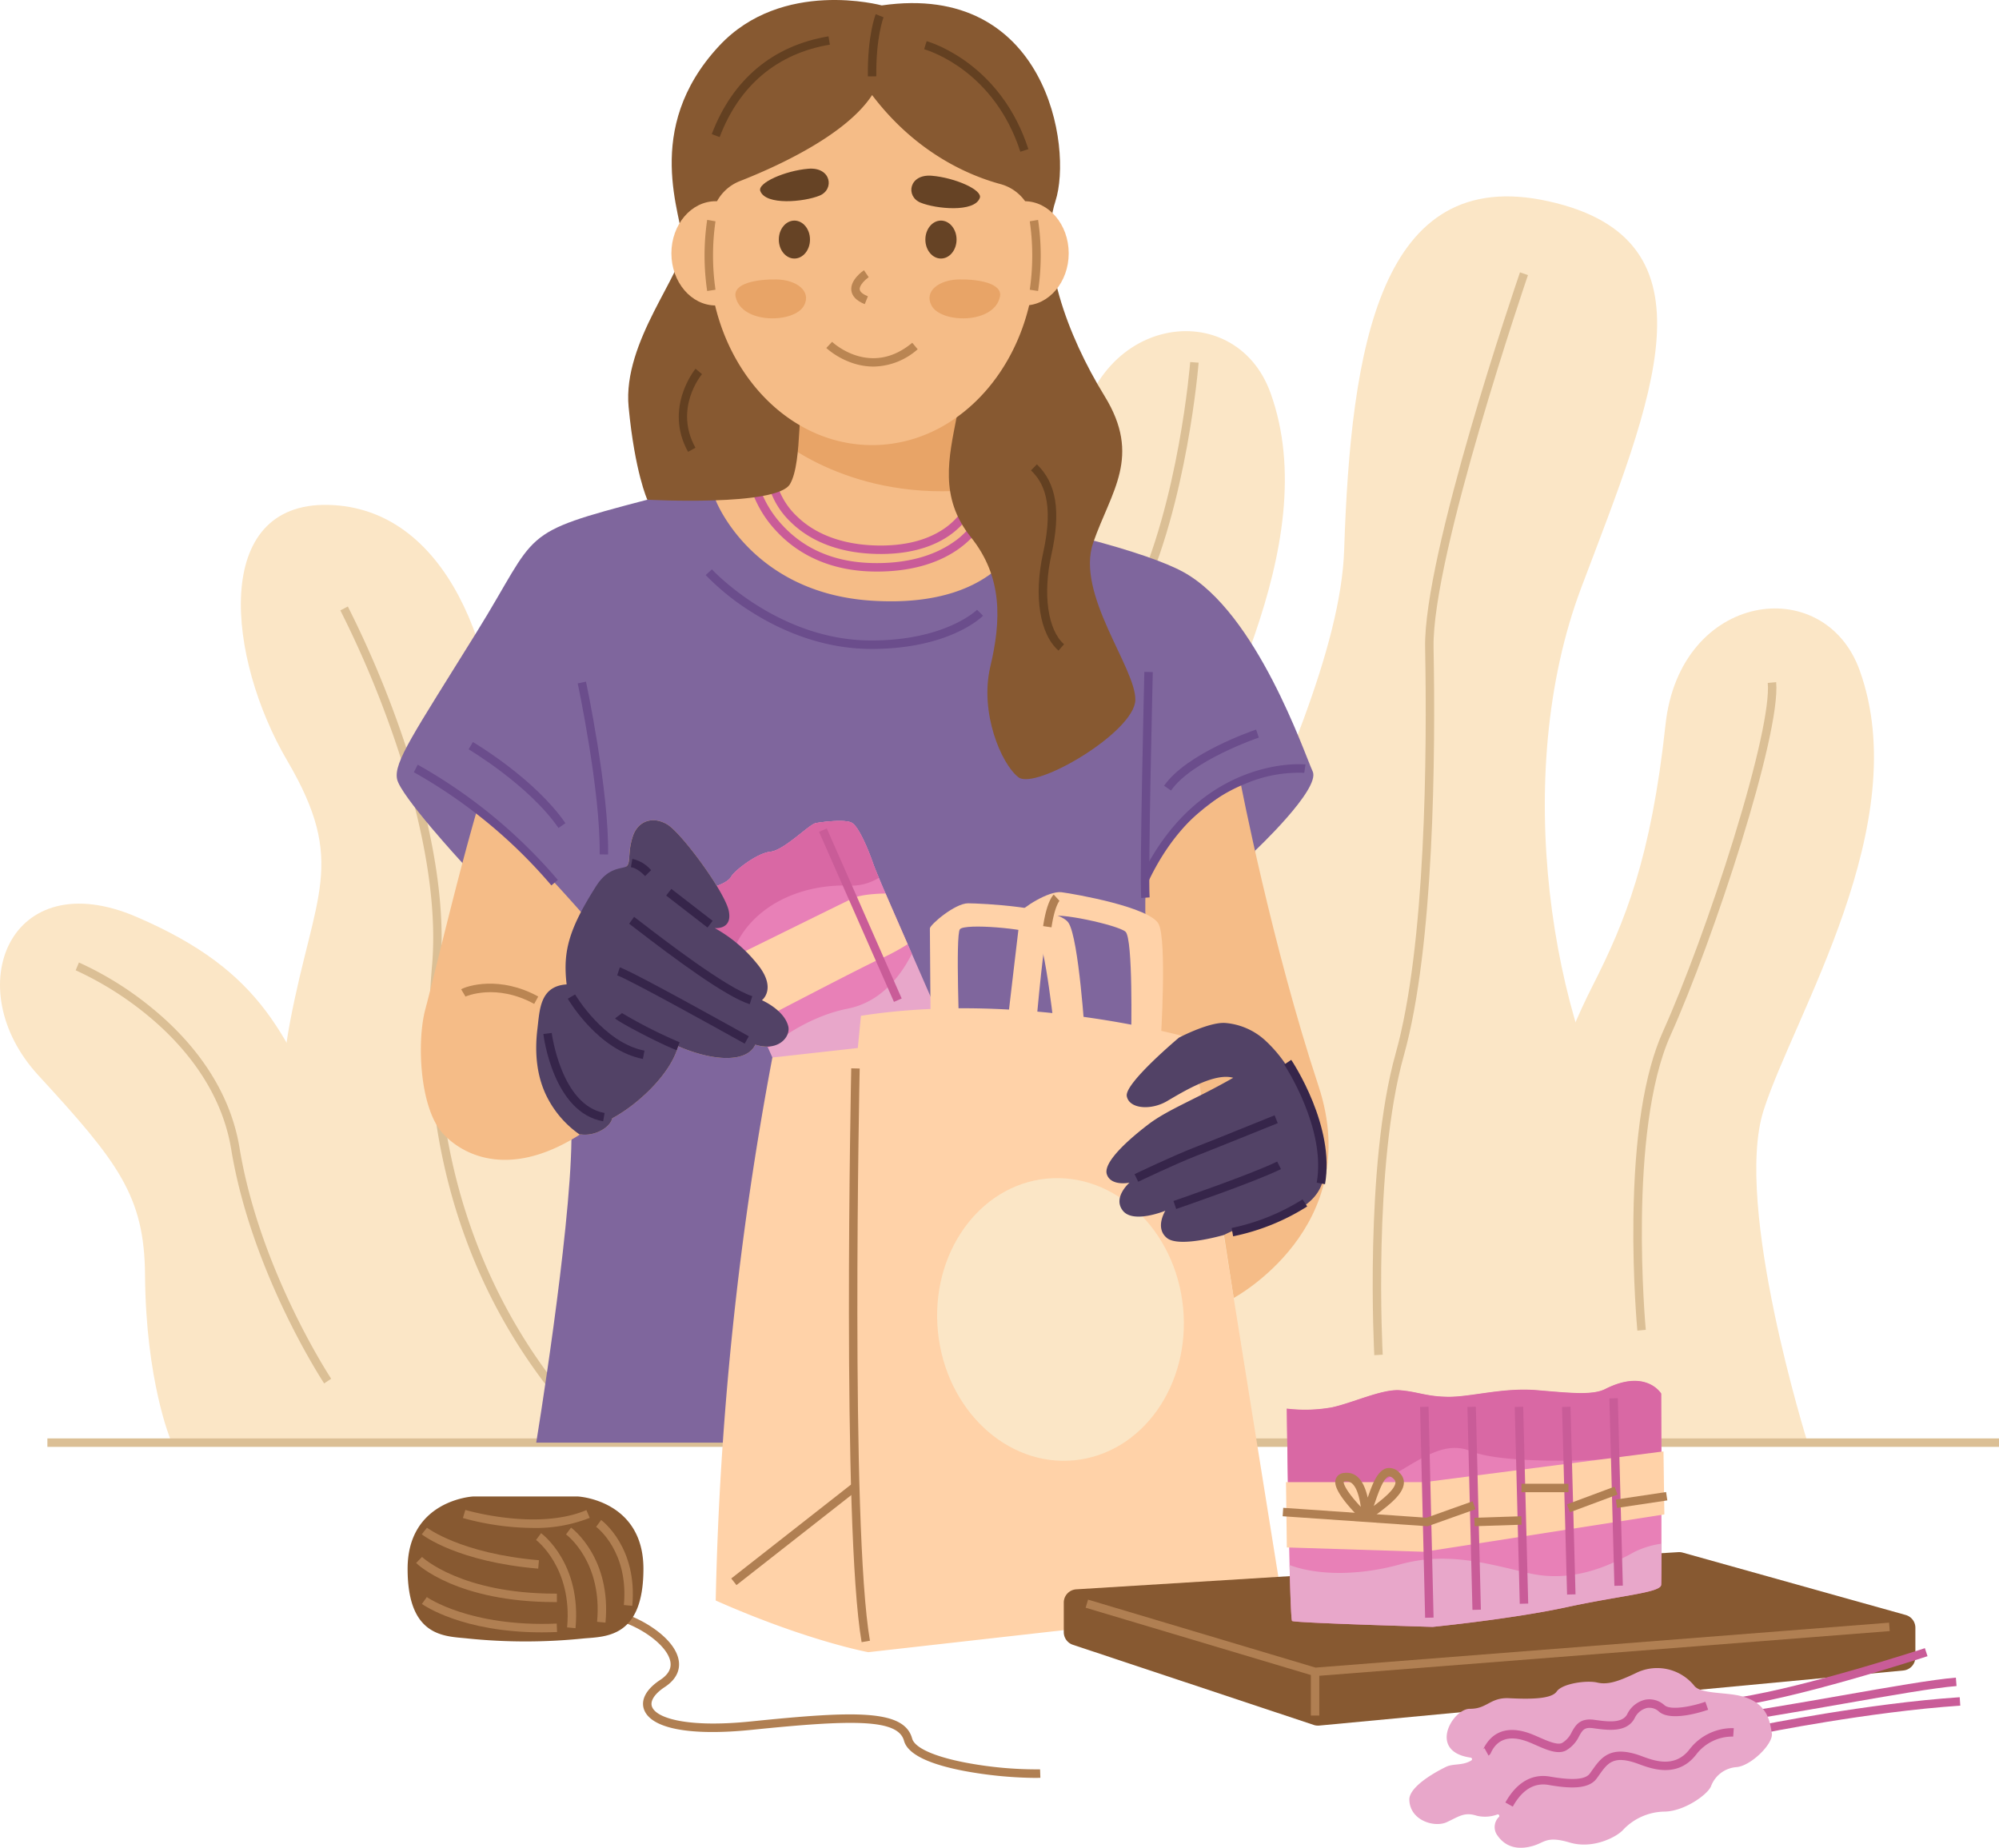 <svg id="Grupo_1054207" data-name="Grupo 1054207" xmlns="http://www.w3.org/2000/svg" xmlns:xlink="http://www.w3.org/1999/xlink" width="505" height="466.77" viewBox="0 0 505 466.77">
  <defs>
    <clipPath id="clip-path">
      <rect id="Rectángulo_361776" data-name="Rectángulo 361776" width="505" height="466.769" transform="translate(0 0)" fill="none"/>
    </clipPath>
  </defs>
  <g id="Grupo_1054206" data-name="Grupo 1054206" transform="translate(0 -0.001)" clip-path="url(#clip-path)">
    <path id="Trazado_738704" data-name="Trazado 738704" d="M84.855,810.731c-12.214-28.429-18.146-44.637-50.289-58.5s-45.1,18.01-24.885,39.986,26.813,30.466,26.959,50.491c.2,26.749,6.479,41.622,6.479,41.622h75.806Z" transform="translate(0 -520.584)" fill="#fbe6c6"/>
    <path id="Trazado_738705" data-name="Trazado 738705" d="M300.392,597.368c-17.493-15.4-35.631-72.5-35.386-107.42s-13.581-70.85-43.3-71.55-25.577,38.77-10.369,64.658,6.832,33.6.691,65.895c-12.438,65.411,29.7,105.65,29.7,105.65H298.31Z" transform="translate(-138.746 -290.853)" fill="#fbe6c6"/>
    <path id="Trazado_738706" data-name="Trazado 738706" d="M1103.974,403.281c-19.569-31.271-30.245-94.033-12.235-141.729s35.525-87.9-8.37-97.591c-42.6-9.4-49.868,37.136-51.539,88.048-.813,24.786-16.294,58.842-30.67,91.558-13.9,31.621,3.644,133.993,3.644,133.993h94.284Z" transform="translate(-692.257 -113.134)" fill="#fbe6c6"/>
    <path id="Trazado_738707" data-name="Trazado 738707" d="M337.239,703.3A140.212,140.212,0,0,1,313.7,662.177c-7.771-21.2-10.621-44.333-8.47-68.755,1.782-20.24-4.6-43.565-10.261-59.569a256.319,256.319,0,0,0-12.891-30.262l1.888-.993a258.541,258.541,0,0,1,13,30.513c5.74,16.212,12.2,39.868,10.386,60.5-4.882,55.446,17.655,91.671,31.524,108.329Z" transform="translate(-196.093 -349.392)" fill="#dbbf95"/>
    <path id="Trazado_738708" data-name="Trazado 738708" d="M1332.893,714.95s-18.783-59.846-11.137-83.893,38.3-72.4,24.268-111.245c-8.965-24.813-45.407-19.839-49.032,13.779s-10.223,49.824-18.311,65.747c-30.493,60.03-13.49,115.612-13.49,115.612Z" transform="translate(-876.242 -350.524)" fill="#fbe6c6"/>
    <path id="Trazado_738709" data-name="Trazado 738709" d="M844.667,485.149S825.884,425.3,833.53,401.255s38.3-72.4,24.268-111.245c-8.965-24.813-45.408-19.839-49.033,13.779s-10.223,49.824-18.311,65.747c-30.493,60.03-13.49,115.612-13.49,115.612Z" transform="translate(-536.84 -190.773)" fill="#fbe6c6"/>
    <path id="Trazado_738710" data-name="Trazado 738710" d="M940.54,360.762l-1.924-.923c11.721-24.414,14.532-59.461,14.559-59.812l2.127.163c-.027.355-2.867,35.793-14.763,60.572" transform="translate(-652.501 -208.57)" fill="#dbbf95"/>
    <path id="Trazado_738711" data-name="Trazado 738711" d="M1354.63,729.1c-.012-.126-1.2-12.785-1-28.307.262-20.909,2.767-36.787,7.444-47.194,5.545-12.336,12.388-30.988,17.859-48.677,6-19.409,9.151-33.786,8.639-39.445l2.125-.192c1.2,13.228-15.779,64.945-26.676,89.189-10.889,24.225-6.31,73.925-6.262,74.424Z" transform="translate(-940.99 -392.972)" fill="#dbbf95"/>
    <path id="Trazado_738712" data-name="Trazado 738712" d="M1138.041,499.229c-.026-.476-2.541-47.952,5.385-76.169,7.655-27.254,7.958-75.975,7.457-102.591-.439-23.355,22.968-91.865,23.964-94.77l2.018.692c-.243.708-24.282,71.057-23.849,94.037.5,26.734.193,75.691-7.537,103.209-7.829,27.874-5.334,75-5.308,75.473Z" transform="translate(-790.859 -156.9)" fill="#dbbf95"/>
    <path id="Trazado_738713" data-name="Trazado 738713" d="M125.494,903.956c-.183-.275-18.333-27.821-23.484-59.145-2.615-15.9-13.123-27.328-21.478-34.116a82.629,82.629,0,0,0-17.813-11.1l.825-1.968A83.133,83.133,0,0,1,81.829,809c8.662,7.026,19.559,18.883,22.286,35.465,5.075,30.86,22.974,58.039,23.155,58.31Z" transform="translate(-43.601 -554.491)" fill="#dbbf95"/>
    <rect id="Rectángulo_361763" data-name="Rectángulo 361763" width="493.025" height="2.134" transform="translate(11.975 363.358)" fill="#dbbf95"/>
    <path id="Trazado_738714" data-name="Trazado 738714" d="M545.594,497.285s16.639-15.612,14.571-20.043-14.081-40.077-32.593-50.318-102.408-26.98-135.493-18.315-27.177,7.779-43.13,33.479-20.974,32.875-20.087,37.116,16.51,21.188,16.51,21.188,27.834,45.619,27.538,69.883-8.9,76.529-8.9,76.529h167.2Z" transform="translate(-228.548 -282.38)" fill="#7f669d"/>
    <path id="Trazado_738715" data-name="Trazado 738715" d="M949.1,778.787l-2.464-15.922s.045-.014,0,0h0c-.942.271-11.4,3.214-14.409.768-3.089-2.508-.5-6.722-.4-6.888-.219.087-8.108,3.3-10.73,0-2.658-3.349,1.674-7.09,1.674-7.09s-4.627.983-5.711-2.07,5.613-8.959,10.536-12.7,8.667-8.174,4.627-5.811-9.55,1.969-10.14-1.278,13.193-14.77,13.193-14.77l-1.445-.351-5.054-1.226s-2.838-29.058-1.772-36.826c1.772-12.9,23.83-26,23.83-26s7.879,40.866,19.693,76.611S949.1,778.787,949.1,778.787" transform="translate(-637.436 -450.903)" fill="#f5bc87"/>
    <path id="Trazado_738716" data-name="Trazado 738716" d="M441.265,725.386c-.2,2.758-2.168,6.4-7.976,4.53-2.07,4.53-10.438,4.332-19.5.393-1.873,6.993-10.043,14.673-16.643,18.216-.49,2.265-4.332,4.631-8.073,4.04-.042.028-.08.052-.122.076-16.48,10.536-28.384,6.211-34.408-.076-6.041-6.3-6.829-23.371-4.6-31.643s7.747-32.035,13.131-50.547c6.5,3.852,23.264,22.715,26,25.824.25.281.382.434.382.434a27.114,27.114,0,0,0,4.728-6.7c1.379-3.248,6.006-4.134,6.795-5.315s.1-3.547,1.379-7.385,5.02-5.121,8.664-2.956,14.576,17.035,15.559,21.86-3.543,4.332-3.543,4.332a45.344,45.344,0,0,1,9.647,9.059c5.221,6.3,1.084,9.258,1.084,9.258s7.68,3.839,7.486,6.6" transform="translate(-242.481 -466.027)" fill="#f5bc87"/>
    <path id="Trazado_738717" data-name="Trazado 738717" d="M626.662,491.928c-12.843,0-23.529-5.07-30.232-9.323a61.213,61.213,0,0,1-11.6-9.34l1.577-1.437c.164.18,16.667,17.967,40.258,17.967,18.784,0,26.639-7.68,26.716-7.758l1.52,1.5c-.337.343-8.474,8.394-28.236,8.394" transform="translate(-406.556 -328.001)" fill="#6b4d8c"/>
    <path id="Trazado_738718" data-name="Trazado 738718" d="M400.647,820.268c-9.645-5.289-17.287-1.894-17.356-1.855l-1.091-1.833c1.531-.919,9.809-3.482,19.473,1.817Z" transform="translate(-265.695 -566.669)" fill="#ba8552"/>
    <path id="Trazado_738719" data-name="Trazado 738719" d="M945.563,613.9c-.409-6.568.753-55.045.8-57.106l2.133.052c-.012.5-1.209,50.445-.806,56.921Z" transform="translate(-657.27 -387.07)" fill="#6b4d8c"/>
    <path id="Trazado_738720" data-name="Trazado 738720" d="M947.745,662.657l-1.923-.925c7.491-15.583,18.039-22.472,25.568-25.508,8.964-3.613,15.866-2.862,15.931-2.853L987,635.481a34.347,34.347,0,0,0-14.811,2.724c-10.442,4.21-18.665,12.437-24.44,24.452" transform="translate(-657.511 -440.254)" fill="#6b4d8c"/>
    <path id="Trazado_738721" data-name="Trazado 738721" d="M966.49,620.007l-1.755-1.214c5.678-8.209,22.536-13.95,23.251-14.19l.68,2.023c-.169.057-16.9,5.755-22.176,13.381" transform="translate(-670.658 -420.304)" fill="#6b4d8c"/>
    <path id="Trazado_738722" data-name="Trazado 738722" d="M486.459,608.534l-2.134-.033c.247-15.938-5.487-42.914-5.545-43.185l2.087-.447c.058.273,5.842,27.483,5.592,43.665" transform="translate(-332.835 -392.682)" fill="#6b4d8c"/>
    <path id="Trazado_738723" data-name="Trazado 738723" d="M377.725,664.209a127.9,127.9,0,0,0-34.743-28.59l.98-1.9a130.329,130.329,0,0,1,35.4,29.118Z" transform="translate(-238.432 -440.547)" fill="#6b4d8c"/>
    <path id="Trazado_738724" data-name="Trazado 738724" d="M411.065,636.632c-7.455-10.8-22.554-19.785-22.706-19.875l1.084-1.838c.636.375,15.653,9.31,23.378,20.5Z" transform="translate(-269.977 -427.476)" fill="#6b4d8c"/>
    <path id="Trazado_738725" data-name="Trazado 738725" d="M642.942,732.641c.364,1.743-38.529,18.052-38.529,18.052l-5.809-13.03-16.441-36.876a2.538,2.538,0,0,1,1.653-3.48c2.11-.583,4.721-1.563,5.49-2.984.727-1.337,6.389-5.884,9.884-6.245s9.767-6.93,11.471-7.233,7.609-1.061,9.2,0,3.751,5.869,5.34,10.413c.82,2.341,5.409,12.8,9.715,22.619,4.048,9.238,7.849,17.919,8.027,18.764" transform="translate(-404.551 -472.926)" fill="#e8a7ca"/>
    <path id="Trazado_738726" data-name="Trazado 738726" d="M634.915,713.877c-3.245,6.374-8.357,12.285-16.191,13.839-8.555,1.7-15.732,6.422-20.119,9.947l-10.41-23.347-6.031-13.529a2.538,2.538,0,0,1,1.653-3.48c2.11-.583,4.721-1.563,5.49-2.984.727-1.337,6.389-5.884,9.884-6.245s9.767-6.93,11.471-7.233,7.609-1.061,9.2,0,3.751,5.869,5.34,10.413c.219.619.7,1.812,1.373,3.411,1.86,4.429,5.178,11.99,8.342,19.209" transform="translate(-404.551 -472.926)" fill="#e880b7"/>
    <path id="Trazado_738727" data-name="Trazado 738727" d="M626.573,694.668a13.325,13.325,0,0,1-7.961,1.956c-10.905-.255-22.433,4.231-27.8,14.253a13.532,13.532,0,0,1-2.618,3.438l-6.031-13.529a2.538,2.538,0,0,1,1.653-3.48c2.11-.583,4.721-1.563,5.49-2.984.727-1.337,6.389-5.884,9.884-6.245s9.767-6.93,11.471-7.233,7.609-1.061,9.2,0,3.751,5.869,5.34,10.413c.219.619.7,1.812,1.373,3.411" transform="translate(-404.551 -472.926)" fill="#d968a4"/>
    <path id="Trazado_738728" data-name="Trazado 738728" d="M642.471,740.465s-5.694,0-8.242,1.191-31.851,15.666-31.851,15.666l7.269,15.756s29.563-15.457,31.364-16.027a59.362,59.362,0,0,0,7.044-3.779Z" transform="translate(-418.757 -514.751)" fill="#ffd2a8"/>
    <rect id="Rectángulo_361764" data-name="Rectángulo 361764" width="2.134" height="46.948" transform="matrix(0.915, -0.403, 0.403, 0.915, 206.916, 210.129)" fill="#c95c98"/>
    <path id="Trazado_738729" data-name="Trazado 738729" d="M671.723,357.69s-4.549,21.6-39.268,19.331c-30.382-1.987-39.3-25.347-39.3-25.347a41.743,41.743,0,0,1,14.861-18.779c6.857-4.891,16.573-8.816,30.093-8.816,21.02,0,28.947,11.561,31.9,21.124a38.249,38.249,0,0,1,1.706,12.488" transform="translate(-412.349 -225.29)" fill="#f5bc87"/>
    <path id="Trazado_738730" data-name="Trazado 738730" d="M666.427,421.554c-.409,0-.822-.006-1.245-.016-11.336-.294-17.955-4.538-21.512-8.046a20.264,20.264,0,0,1-5.11-7.778l2.043-.616a18.585,18.585,0,0,0,4.652,6.96c4.705,4.59,11.615,7.131,19.983,7.348,18.074.471,22.44-10.013,22.482-10.118l1.984.786c-.189.479-4.767,11.482-23.276,11.482" transform="translate(-443.91 -281.612)" fill="#c95c98"/>
    <path id="Trazado_738731" data-name="Trazado 738731" d="M655.08,426.661q-.637,0-1.29-.015c-12.416-.294-19.962-5.679-24.106-10.145a28.571,28.571,0,0,1-6.1-9.795l2.034-.645a27,27,0,0,0,5.694,9.059c5.616,6.012,13.195,9.172,22.526,9.393,10.407.248,16.885-2.724,20.49-5.258a17.749,17.749,0,0,0,5.382-5.6l1.905.96c-.252.5-6.281,12.046-26.538,12.046" transform="translate(-433.5 -282.283)" fill="#c95c98"/>
    <path id="Trazado_738732" data-name="Trazado 738732" d="M703.907,345.2c-2.4,1.824-5.926,3.137-10.9,3.693-31.775,3.543-50.286-13-50.286-13l-.813-3c6.857-4.891,16.573-8.816,30.093-8.816,21.02,0,28.947,11.561,31.9,21.124" transform="translate(-446.24 -225.29)" fill="#e8a467"/>
    <path id="Trazado_738733" data-name="Trazado 738733" d="M584.66,1.369s-25.166-6.893-41.1,10.241c-19.609,21.079-9.256,43.13-9.059,50.219S519.135,86.25,520.71,102.792s4.727,23.436,4.727,23.436,32.692,1.773,36.04-3.939,1.625-22.648,4.062-23.829,39.921-2.953,38.017,6.992-4.464,20.185,3.61,30.229,7.681,21.072,4.924,32.692,2.757,24.617,7.09,27.965,29.344-11.422,29.541-19.5-15.164-26.784-10.634-39.781,12.309-21.663,2.856-37.024-16.838-35.5-12.407-49.209S626.171-4.636,584.66,1.369" transform="translate(-361.906 0.001)" fill="#875931"/>
    <path id="Trazado_738734" data-name="Trazado 738734" d="M628.775,78.792C622.1,89.024,604.4,96.983,595.388,100.517a11.232,11.232,0,0,0-6.985,8.5,56.877,56.877,0,0,0-.836,9.748c0,26.756,18.45,48.447,41.209,48.447s41.209-21.691,41.209-48.447a57.021,57.021,0,0,0-.615-8.371,11.218,11.218,0,0,0-8.194-9.126c-7.779-2.113-21.226-7.735-32.4-22.481" transform="translate(-408.46 -54.774)" fill="#f5bc87"/>
    <path id="Trazado_738735" data-name="Trazado 738735" d="M834.605,179.909c0,7.273-5.015,13.169-11.2,13.169s-11.2-5.9-11.2-13.169,5.016-13.169,11.2-13.169,11.2,5.9,11.2,13.169" transform="translate(-564.621 -115.913)" fill="#f5bc87"/>
    <path id="Trazado_738736" data-name="Trazado 738736" d="M578.809,179.909c0,7.273-5.015,13.169-11.2,13.169s-11.2-5.9-11.2-13.169,5.016-13.169,11.2-13.169,11.2,5.9,11.2,13.169" transform="translate(-386.798 -115.913)" fill="#f5bc87"/>
    <path id="Trazado_738737" data-name="Trazado 738737" d="M653.32,187.6c0,2.646-1.763,4.792-3.939,4.792s-3.939-2.146-3.939-4.792,1.764-4.792,3.939-4.792,3.939,2.146,3.939,4.792" transform="translate(-448.694 -127.083)" fill="#664325"/>
    <path id="Trazado_738738" data-name="Trazado 738738" d="M774.78,187.6c0,2.646-1.763,4.792-3.939,4.792s-3.939-2.146-3.939-4.792,1.763-4.792,3.939-4.792,3.939,2.146,3.939,4.792" transform="translate(-533.13 -127.083)" fill="#664325"/>
    <path id="Trazado_738739" data-name="Trazado 738739" d="M772.578,151.2c.754-2.045-6.3-5.12-12.112-5.613s-6.7,5.219-2.856,6.794,13.588,2.56,14.967-1.182" transform="translate(-525.053 -101.19)" fill="#664325"/>
    <path id="Trazado_738740" data-name="Trazado 738740" d="M629.96,145.389c-.754-2.045,6.3-5.12,12.112-5.613s6.7,5.219,2.856,6.794-13.589,2.56-14.967-1.181" transform="translate(-437.893 -97.148)" fill="#664325"/>
    <path id="Trazado_738741" data-name="Trazado 738741" d="M696.723,289.532a16.49,16.49,0,0,1-4.916-.766,19.559,19.559,0,0,1-7-3.924l1.461-1.555c.4.369,9.8,8.952,20.256.233l1.367,1.639a17.171,17.171,0,0,1-11.172,4.373" transform="translate(-476.063 -196.933)" fill="#ba8552"/>
    <path id="Trazado_738742" data-name="Trazado 738742" d="M708.9,232.509c-2.093-.846-3.234-2.023-3.392-3.5-.281-2.625,2.835-4.828,3.191-5.07l1.2,1.764-.6-.882.6.881c-.791.543-2.388,2.011-2.271,3.082.085.784,1.173,1.381,2.069,1.744Z" transform="translate(-490.442 -155.678)" fill="#ba8552"/>
    <path id="Trazado_738743" data-name="Trazado 738743" d="M584.562,200.19a61.339,61.339,0,0,1,0-17.973l2.1.36a60.294,60.294,0,0,0,0,17.279Z" transform="translate(-405.911 -126.672)" fill="#ba8552"/>
    <path id="Trazado_738744" data-name="Trazado 738744" d="M855.537,200.19l-2.108-.334a60.313,60.313,0,0,0,0-17.279l2.1-.36a61.312,61.312,0,0,1,0,17.973" transform="translate(-593.281 -126.672)" fill="#ba8552"/>
    <path id="Trazado_738745" data-name="Trazado 738745" d="M788.112,235.964c.748-3.433-5.478-4.49-10.4-4.392s-8.819,2.911-6.893,6.572c2.4,4.555,15.78,4.772,17.294-2.18" transform="translate(-535.503 -160.978)" fill="#e8a467"/>
    <path id="Trazado_738746" data-name="Trazado 738746" d="M609.507,235.964c-.748-3.433,5.477-4.49,10.4-4.392s8.818,2.911,6.893,6.572c-2.4,4.555-15.78,4.772-17.294-2.18" transform="translate(-423.67 -160.978)" fill="#e8a467"/>
    <path id="Trazado_738747" data-name="Trazado 738747" d="M719.241,27.474c-.133-10.335,1.894-15.508,1.98-15.723l1.98.794-.99-.4.991.4c-.019.05-1.954,5.048-1.828,14.9Z" transform="translate(-499.993 -8.169)" fill="#634021"/>
    <path id="Trazado_738748" data-name="Trazado 738748" d="M790.2,62.029c-6.518-20.1-22.471-25.352-24.269-25.884l-.033-.01.613-2.044-.307,1.022.332-1.014c1.908.565,18.839,6.129,25.693,27.272Z" transform="translate(-532.431 -23.699)" fill="#634021"/>
    <path id="Trazado_738749" data-name="Trazado 738749" d="M591.877,55.571l-2-.756c5.234-13.814,15.432-22.356,29.493-24.7l.351,2.1c-13.269,2.213-22.9,10.288-27.848,23.352" transform="translate(-410.07 -20.934)" fill="#634021"/>
    <path id="Trazado_738750" data-name="Trazado 738750" d="M861.391,431.839c-4.763-4.168-6.287-13.85-3.884-24.667,2.9-13.037-.114-18-3.061-20.864l1.487-1.53c4.968,4.831,6.1,11.88,3.657,22.856-2.2,9.911-.914,18.993,3.206,22.6Z" transform="translate(-593.988 -267.487)" fill="#634021"/>
    <path id="Trazado_738751" data-name="Trazado 738751" d="M564.881,326.57c-6.193-11.147,1.806-20.9,1.887-21l1.635,1.371-.818-.686.819.684c-.294.352-7.128,8.746-1.659,18.59Z" transform="translate(-391.057 -212.427)" fill="#634021"/>
    <path id="Trazado_738752" data-name="Trazado 738752" d="M508.063,731.749c.682,2.68-2.511,6.55-8.319,4.678-2.07,4.53-10.438,4.332-19.5.392-1.872,6.993-10.043,14.673-16.643,18.217-.49,2.265-4.332,4.63-8.073,4.04-.042.028-.08.052-.122.076a25.66,25.66,0,0,1-8.334-9.615c-2.616-5.225-3.086-11.252-2.376-17.053.59-4.821.59-10.828,7.385-11.277-.985-8.413.584-14,7.451-24.824,3.413-5.383,7.122-4.069,7.911-5.25s.1-3.547,1.379-7.385,5.02-5.12,8.663-2.956,14.576,17.036,15.559,21.861-3.543,4.332-3.543,4.332a36.264,36.264,0,0,1,10.655,8.963c5.221,6.3,1.258,9.255,1.258,9.255s5.6,2.413,6.647,6.548" transform="translate(-308.935 -472.538)" fill="#524266"/>
    <path id="Trazado_738753" data-name="Trazado 738753" d="M465.409,878.33c-12.527-2.212-15.008-21.249-15.107-22.058l2.118-.261c.023.183,2.387,18.28,13.361,20.218Z" transform="translate(-313.038 -595.076)" fill="#36254a"/>
    <path id="Trazado_738754" data-name="Trazado 738754" d="M489.534,840.386c-11.244-2.167-18.659-14.683-18.969-15.214l1.843-1.075c.071.122,7.246,12.212,17.53,14.195Z" transform="translate(-327.124 -572.89)" fill="#36254a"/>
    <path id="Trazado_738755" data-name="Trazado 738755" d="M526.438,716.1c-1.7-1.729-2.808-2.108-3.588-2.245l.37-2.1a8.747,8.747,0,0,1,4.741,2.853Z" transform="translate(-363.472 -494.794)" fill="#36254a"/>
    <path id="Trazado_738756" data-name="Trazado 738756" d="M562.536,746.392c-2.147-1.651-10.358-8.013-10.441-8.077l1.307-1.687c.083.064,8.29,6.424,10.434,8.072Z" transform="translate(-383.802 -512.084)" fill="#36254a"/>
    <path id="Trazado_738757" data-name="Trazado 738757" d="M551.874,781.881c-6.167-1.951-19.356-11.792-28.741-19.024-.862-.664-1.485-1.144-1.72-1.314l1.246-1.732c.264.19.866.654,1.776,1.355,5.333,4.11,21.562,16.616,28.083,18.679Z" transform="translate(-362.472 -528.201)" fill="#36254a"/>
    <path id="Trazado_738758" data-name="Trazado 738758" d="M543.694,820.917c-8.054-4.5-29.54-16.384-32.2-17.246l.657-2.03c3.409,1.1,31.4,16.749,32.589,17.414Z" transform="translate(-355.574 -557.279)" fill="#36254a"/>
    <path id="Trazado_738759" data-name="Trazado 738759" d="M525.316,848.683c-4.011-1.487-14.944-7.234-15.548-8.039l1.707-1.281a.827.827,0,0,0-.137-.146,121.753,121.753,0,0,0,14.72,7.466Z" transform="translate(-354.377 -583.401)" fill="#36254a"/>
    <path id="Trazado_738760" data-name="Trazado 738760" d="M809.852,782.449s-1.56-24.946-4.182-28.949-22.06-4.925-25.37-4.937-9.638,5.418-9.654,6.346.23,28.044.23,28.044l7.261-.14s-1.042-26.086.081-27.676,17.186-.137,19.351,1.291S802.3,782.4,802.3,782.4Z" transform="translate(-535.733 -520.38)" fill="#ffd2a8"/>
    <path id="Trazado_738761" data-name="Trazado 738761" d="M873.686,776.65s1.575-24.945-.525-29.245-21.27-7.648-24.552-8.075-10.24,4.169-10.372,5.088-3.282,27.852-3.282,27.852l7.221.77s2.232-26.011,3.545-27.448,17.068,2.016,19.038,3.7,1.444,26.366,1.444,26.366Z" transform="translate(-580.439 -513.943)" fill="#ffd2a8"/>
    <path id="Trazado_738762" data-name="Trazado 738762" d="M713.508,843.2s-42.115-12.242-83.669-5.743l-.788,8.135-21.582,2.4a830.3,830.3,0,0,0-14.313,137.172c23.068,10.218,38.541,13.052,38.541,13.052l104.754-11.808Z" transform="translate(-412.346 -580.856)" fill="#ffd2a8"/>
    <path id="Trazado_738763" data-name="Trazado 738763" d="M838.77,1008.926c1.959,19.644-10.315,36.95-27.415,38.656s-32.551-12.836-34.51-32.48,10.315-36.95,27.415-38.656,32.551,12.836,34.51,32.48" transform="translate(-539.899 -678.705)" fill="#fbe6c6"/>
    <path id="Trazado_738764" data-name="Trazado 738764" d="M706.757,1030.286c-5.033-29.012-2.647-143.8-2.622-144.955l2.133.046c-.025,1.154-2.407,115.735,2.591,144.544Z" transform="translate(-489.088 -615.458)" fill="#b07f52"/>
    <rect id="Rectángulo_361765" data-name="Rectángulo 361765" width="38.949" height="2.134" transform="matrix(0.787, -0.617, 0.617, 0.787, 184.732, 398.737)" fill="#b07f52"/>
    <path id="Trazado_738765" data-name="Trazado 738765" d="M866.616,749.613l-2.111-.312c.9-6.067,2.389-7.7,2.679-7.964l1.442,1.573a.3.3,0,0,0,.031-.03c-.012.013-1.249,1.392-2.04,6.733" transform="translate(-600.981 -515.358)" fill="#b07f52"/>
    <path id="Trazado_738766" data-name="Trazado 738766" d="M619.437,1378.719a103.92,103.92,0,0,1-17.849-1.779c-9.111-1.756-14.185-4.312-15.081-7.6-1.52-5.574-13.089-5.357-38.447-2.764-15.576,1.594-25.505-.289-27.239-5.164-.871-2.448.611-5.153,4.064-7.423,2-1.313,2.855-2.774,2.623-4.467-.544-3.962-6.821-8.507-12.342-10.267l.648-2.033c5.279,1.683,13.054,6.521,13.808,12.009.241,1.756-.181,4.316-3.564,6.541-2.526,1.661-3.732,3.5-3.226,4.925,1.079,3.033,9.231,5.37,25.012,3.757,26.149-2.675,38.692-3.12,40.722,4.325.636,2.332,5.53,4.542,13.426,6.064a96.819,96.819,0,0,0,18.887,1.717l.076,2.133c-.465.017-.973.025-1.519.025" transform="translate(-358.13 -929.603)" fill="#b07f52"/>
    <path id="Trazado_738767" data-name="Trazado 738767" d="M380.893,1240.149h-26.6s-16.487.9-16.487,18.264,9.432,16.995,15.071,17.592a143.551,143.551,0,0,0,29.433,0c5.647-.486,15.071-.224,15.071-17.592s-16.487-18.264-16.487-18.264" transform="translate(-234.834 -862.119)" fill="#875931"/>
    <path id="Trazado_738768" data-name="Trazado 738768" d="M401.315,1255.836a67.866,67.866,0,0,1-17.677-2.512l.615-2.043c.18.054,18.1,5.335,30.589.039l.833,1.964a37.121,37.121,0,0,1-14.36,2.552" transform="translate(-266.695 -869.857)" fill="#b07f52"/>
    <path id="Trazado_738769" data-name="Trazado 738769" d="M454.236,1294.551l-2.125-.2c1.4-15.079-7.75-22.016-7.842-22.084l1.266-1.717c.418.308,10.216,7.733,8.7,24" transform="translate(-308.844 -883.254)" fill="#b07f52"/>
    <path id="Trazado_738770" data-name="Trazado 738770" d="M378.956,1276.339c-20.368-1.725-29.06-8.384-29.421-8.667l1.318-1.678-.658.839.657-.84c.084.065,8.628,6.556,28.284,8.22Z" transform="translate(-242.988 -880.085)" fill="#b07f52"/>
    <path id="Trazado_738771" data-name="Trazado 738771" d="M379.965,1301.644c-24.731,0-34.7-9.469-35.114-9.875l1.49-1.528c.1.093,9.858,9.268,33.635,9.268h.436l.01,2.134h-.457" transform="translate(-239.731 -896.942)" fill="#b07f52"/>
    <path id="Trazado_738772" data-name="Trazado 738772" d="M379.928,1332.409c-20.045,0-29.843-6.866-30.274-7.176l1.244-1.734c.107.076,10.959,7.626,32.813,6.694l.091,2.132q-2,.085-3.873.083" transform="translate(-243.07 -920.061)" fill="#b07f52"/>
    <path id="Trazado_738773" data-name="Trazado 738773" d="M479.061,1289.932l-2.125-.2c1.4-15.017-7.466-21.8-7.844-22.086l1.269-1.716c.418.308,10.216,7.733,8.7,24" transform="translate(-326.1 -880.043)" fill="#b07f52"/>
    <path id="Trazado_738774" data-name="Trazado 738774" d="M503.172,1281.323l-2.125-.2c1.252-13.435-6.671-19.508-7.009-19.76l1.268-1.716c.378.279,9.234,6.989,7.865,21.673" transform="translate(-343.442 -875.675)" fill="#b07f52"/>
    <path id="Trazado_738775" data-name="Trazado 738775" d="M971.1,889.05c-1.643,3.727-5.447,6.048-9.3,7.361s-7.945,1.858-11.748,3.307a37.214,37.214,0,0,0-3.408,1.528h0c-.941.271-11.4,3.213-14.409.768-3.088-2.508-.5-6.722-.4-6.888-.219.087-8.108,3.3-10.731,0-2.657-3.349,1.674-7.09,1.674-7.09s-4.627.983-5.711-2.07,5.614-8.959,10.536-12.7,12.113-6.4,21.367-11.721c-4.725-1.376-12.7,3.547-16.74,5.909s-9.549,1.97-10.14-1.278S935.277,851.4,935.277,851.4s7.382-3.88,11.543-3.717a16.96,16.96,0,0,1,10.234,4.415,34.313,34.313,0,0,1,6.927,8.938,71.544,71.544,0,0,1,6.927,16.511c1.053,3.773,1.765,7.92.188,11.5" transform="translate(-637.435 -589.284)" fill="#524266"/>
    <path id="Trazado_738776" data-name="Trazado 738776" d="M941.182,941.05l-.922-1.924c.093-.045,9.419-4.505,14.777-6.6,5.315-2.074,20.448-8.2,20.6-8.266l.8,1.978c-.152.062-15.3,6.2-20.626,8.276-5.284,2.062-14.539,6.489-14.632,6.533" transform="translate(-653.644 -642.523)" fill="#36254a"/>
    <path id="Trazado_738777" data-name="Trazado 738777" d="M973.2,974.555l-.692-2.018c.2-.068,19.824-6.805,26.209-9.966l.946,1.912c-6.508,3.222-25.652,9.794-26.463,10.072" transform="translate(-676.062 -669.154)" fill="#36254a"/>
    <path id="Trazado_738778" data-name="Trazado 738778" d="M1021.108,1003.25l-.369-2.1a54.5,54.5,0,0,0,17.917-7.228l1.165,1.788a55.657,55.657,0,0,1-18.714,7.542" transform="translate(-709.591 -690.947)" fill="#36254a"/>
    <path id="Trazado_738779" data-name="Trazado 738779" d="M1074.613,909.7l-2.1-.377c2.456-13.7-8.1-29.683-8.207-29.843l1.774-1.186c.456.682,11.139,16.871,8.533,31.405" transform="translate(-739.878 -610.565)" fill="#36254a"/>
    <path id="Trazado_738780" data-name="Trazado 738780" d="M1036.849,1286.251l-152.1,9.393a3.354,3.354,0,0,0-3.148,3.348v7.478a3.355,3.355,0,0,0,2.3,3.183l60.855,20.25a3.35,3.35,0,0,0,1.374.157l147.568-13.915a3.354,3.354,0,0,0,3.039-3.34v-7.453a3.354,3.354,0,0,0-2.451-3.23l-56.317-15.753a3.351,3.351,0,0,0-1.111-.118" transform="translate(-612.862 -894.163)" fill="#875931"/>
    <path id="Trazado_738781" data-name="Trazado 738781" d="M1161.106,1185.58c0,5.663-.023,9.827-.07,10.395-.164,1.99-10.12,2.655-23.889,5.639s-33.848,4.978-33.848,4.978-34.84-1-35.5-1.493c-.222-.167-.445-6.177-.641-14.12-.106-4.27-.2-9.1-.293-13.872-.237-12.988-.4-25.6-.4-25.6a38.428,38.428,0,0,0,11.448-.331c5.309-1.162,12.61-4.647,17.091-4.314s6.848,1.659,12.467,1.659,13.746-2.367,22.042-1.683,14.144,1.364,17.389-.281c10.316-5.227,14.132,1.132,14.132,1.132s.023,6.751.047,15.206c.015,7.378.029,16.055.023,22.68" transform="translate(-741.38 -795.626)" fill="#e880b7"/>
    <path id="Trazado_738782" data-name="Trazado 738782" d="M1162.675,1279.267c0,5.663-.023,9.827-.07,10.395-.164,1.99-10.12,2.655-23.889,5.639s-33.848,4.978-33.848,4.978-34.84-1-35.5-1.493c-.222-.167-.445-6.178-.641-14.12,8.01,2.932,18.647,2.382,27.819-.149,11.726-3.234,21.319-.454,32.3,2.13s20.084-1.466,26.962-5.282a22.307,22.307,0,0,1,6.871-2.1" transform="translate(-742.948 -889.312)" fill="#e8a7ca"/>
    <path id="Trazado_738783" data-name="Trazado 738783" d="M1161.083,1162.711c-17.313,2.523-40.86,2.359-47.927-.579-10.436-4.34-18.083,8.642-36.906,13.225a64.5,64.5,0,0,1-9.388,1.563c-.237-12.988-.4-25.6-.4-25.6a38.419,38.419,0,0,0,11.448-.331c5.309-1.162,12.61-4.647,17.091-4.313s6.848,1.659,12.467,1.659,13.746-2.368,22.042-1.683,14.144,1.364,17.389-.281c10.316-5.226,14.132,1.133,14.132,1.133s.023,6.751.047,15.206" transform="translate(-741.38 -795.494)" fill="#d968a4"/>
    <path id="Trazado_738784" data-name="Trazado 738784" d="M1065.79,1210.54h34.941l60.419-7.771.22,15.919-60.639,9.441-34.734-1.1Z" transform="translate(-740.909 -836.133)" fill="#ffd2a8"/>
    <rect id="Rectángulo_361766" data-name="Rectángulo 361766" width="2.134" height="53.276" transform="translate(358.755 355.409) rotate(-1.365)" fill="#c95c98"/>
    <rect id="Rectángulo_361767" data-name="Rectángulo 361767" width="2.134" height="51.278" transform="translate(370.709 355.41) rotate(-1.418)" fill="#c95c98"/>
    <rect id="Rectángulo_361768" data-name="Rectángulo 361768" width="2.134" height="49.736" transform="translate(382.662 355.411) rotate(-1.462)" fill="#c95c98"/>
    <rect id="Rectángulo_361769" data-name="Rectángulo 361769" width="2.134" height="47.407" transform="translate(394.615 355.412) rotate(-1.534)" fill="#c95c98"/>
    <rect id="Rectángulo_361770" data-name="Rectángulo 361770" width="2.134" height="47.358" transform="translate(406.569 353.258) rotate(-1.536)" fill="#c95c98"/>
    <path id="Trazado_738785" data-name="Trazado 738785" d="M1099.634,1250.423l-.222-.016-36.41-2.515.147-2.128,36.188,2.5,11.667-4.151.715,2.011Z" transform="translate(-738.971 -864.874)" fill="#b07f52"/>
    <rect id="Rectángulo_361771" data-name="Rectángulo 361771" width="11.874" height="2.134" transform="translate(372.461 383.404) rotate(-1.843)" fill="#b07f52"/>
    <rect id="Rectángulo_361772" data-name="Rectángulo 361772" width="11.868" height="2.134" transform="translate(384.363 374.81)" fill="#b07f52"/>
    <rect id="Rectángulo_361773" data-name="Rectángulo 361773" width="12.836" height="2.134" transform="matrix(0.937, -0.349, 0.349, 0.937, 395.859, 380.014)" fill="#b07f52"/>
    <rect id="Rectángulo_361774" data-name="Rectángulo 361774" width="12.844" height="2.134" transform="translate(408.193 378.808) rotate(-8.521)" fill="#b07f52"/>
    <path id="Trazado_738786" data-name="Trazado 738786" d="M1114.389,1229.561a2.717,2.717,0,0,1-1.946-.824c-6.654-6.791-5.933-8.83-5.7-9.5a2.36,2.36,0,0,1,2.181-1.509c3.7-.43,5.213,3.265,5.878,6.235,1.137-3.277,2.44-6.92,4.882-7.444a3.535,3.535,0,0,1,3.329,1.371,3.205,3.205,0,0,1,.912,2.509c-.221,2.721-3.685,5.367-6.469,7.494-.5.384-.976.745-1.347,1.049a2.719,2.719,0,0,1-1.724.619m-4.95-9.728a2.261,2.261,0,0,0-.264.016.884.884,0,0,0-.43.121c-.119.325.44,2.2,4.313,6.327-.316-2.217-1.141-6.463-3.618-6.463m10.814-1.238a.585.585,0,0,0-.118.012c-1.31.281-2.653,4.152-3.374,6.231-.16.463-.3.873-.436,1.238,2.068-1.581,5.337-4.12,5.478-5.849a1.072,1.072,0,0,0-.338-.872,2.067,2.067,0,0,0-1.212-.76" transform="translate(-769.28 -845.649)" fill="#b07f52"/>
    <path id="Trazado_738787" data-name="Trazado 738787" d="M957.579,1344.941l-.191-.057-57.655-17.228.611-2.044,57.464,17.171,144.891-11.35.167,2.127Z" transform="translate(-625.471 -921.53)" fill="#b07f52"/>
    <rect id="Rectángulo_361775" data-name="Rectángulo 361775" width="2.134" height="11.033" transform="translate(331.156 422.332)" fill="#b07f52"/>
    <path id="Trazado_738788" data-name="Trazado 738788" d="M1458.358,1415.7l-.426-2.091c.272-.055,27.463-5.556,50.66-7.113l.143,2.129c-23.052,1.548-50.106,7.02-50.377,7.075" transform="translate(-1013.516 -977.762)" fill="#c95c98"/>
    <path id="Trazado_738789" data-name="Trazado 738789" d="M1416.4,1402.28l-.269-2.117c9.839-1.247,22.584-3.48,33.829-5.45,11.786-2.065,22.917-4.016,28.6-4.466l.169,2.127c-5.584.442-16.668,2.384-28.4,4.44-11.268,1.975-24.04,4.212-33.929,5.466" transform="translate(-984.456 -966.462)" fill="#c95c98"/>
    <path id="Trazado_738790" data-name="Trazado 738790" d="M1428.373,1380.917l-.221-2.123c16.782-1.741,50.6-12.845,50.937-12.957l.668,2.027c-.342.113-34.374,11.288-51.384,13.053" transform="translate(-992.814 -949.494)" fill="#c95c98"/>
    <path id="Trazado_738791" data-name="Trazado 738791" d="M1251.925,1389.457c-3.945-1.046-10.2-.539-11.9-2.583a12.061,12.061,0,0,0-14.965-3.176c-4.144,1.948-6.864,2.947-9.591,2.309s-8.878.253-10.247,2.262-7.184,1.927-12.019,1.692-5.49,2.718-9.922,2.676c-4.283-.041-10.791,10.788.219,12.337a.386.386,0,0,1,.15.712c-2.2,1.361-4.549.728-6.35,1.6-4,1.943-9.367,5.376-9.3,8.318.122,5.276,6.368,7.108,9.465,5.666s4.436-2.622,7.563-1.622a8.985,8.985,0,0,0,5.2-.316.386.386,0,0,1,.41.619,3.555,3.555,0,0,0-.433,4.612c2.309,3.381,5.729,3.625,8.9,2.742s3.509-2.632,9.43-.879,12.028-1.469,13.6-3.353a14.69,14.69,0,0,1,10.4-4.469c4.9-.094,10.734-4.223,11.664-6.375a7.449,7.449,0,0,1,6.446-4.862c3.68-.292,9.409-5.982,8.928-8.566s-.81-7.534-7.649-9.348" transform="translate(-811.962 -960.977)" fill="#e8a7ca"/>
    <path id="Trazado_738792" data-name="Trazado 738792" d="M1230.481,1422.428l-1.022-1.873a.956.956,0,0,0-.356.328c.024-.041.053-.1.091-.178,2.794-5.585,7.767-5.242,11.447-3.97.837.289,1.714.674,2.643,1.081,2.075.911,4.658,2.044,5.81,1.406a6.224,6.224,0,0,0,2.417-2.755c.946-1.679,2.02-3.581,5.69-3.074l.184.025c3.062.424,6.873.952,8.132-1.453a6.741,6.741,0,0,1,4.58-3.662,5.716,5.716,0,0,1,4.85,1.41c1.569,1.35,6.972.3,10.308-.882l.711,2.012c-.942.333-9.291,3.172-12.411.489a3.578,3.578,0,0,0-3.058-.932,4.636,4.636,0,0,0-3.091,2.557c-1.956,3.734-6.787,3.065-10.315,2.577l-.183-.025c-2.238-.308-2.67.466-3.54,2.008a8.262,8.262,0,0,1-3.242,3.575c-2.077,1.151-4.936-.1-7.7-1.318-.888-.39-1.727-.758-2.482-1.019-6.3-2.176-8.212,1.65-8.841,2.908a1.515,1.515,0,0,1-.621.768" transform="translate(-854.439 -978.948)" fill="#c95c98"/>
    <path id="Trazado_738793" data-name="Trazado 738793" d="M1249.464,1451.9l-1.865-1.038c2.824-5.073,6.72-7.336,11.275-6.543,5.747,1,8.943.753,10.06-.78.2-.271.389-.541.578-.808,2.259-3.187,4.6-6.483,12.377-3.635l.258.1c3.093,1.138,8.271,3.043,11.981-1.777a13.666,13.666,0,0,1,11.17-5.337l-.151,2.128a11.513,11.513,0,0,0-9.327,4.51c-4.666,6.064-11.247,3.641-14.409,2.478l-.255-.094c-6.251-2.289-7.7-.239-9.9,2.865-.194.274-.391.553-.595.831-2.132,2.926-7.339,2.463-12.151,1.626-3.624-.631-6.669,1.212-9.044,5.479" transform="translate(-867.298 -995.533)" fill="#c95c98"/>
  </g>
</svg>
